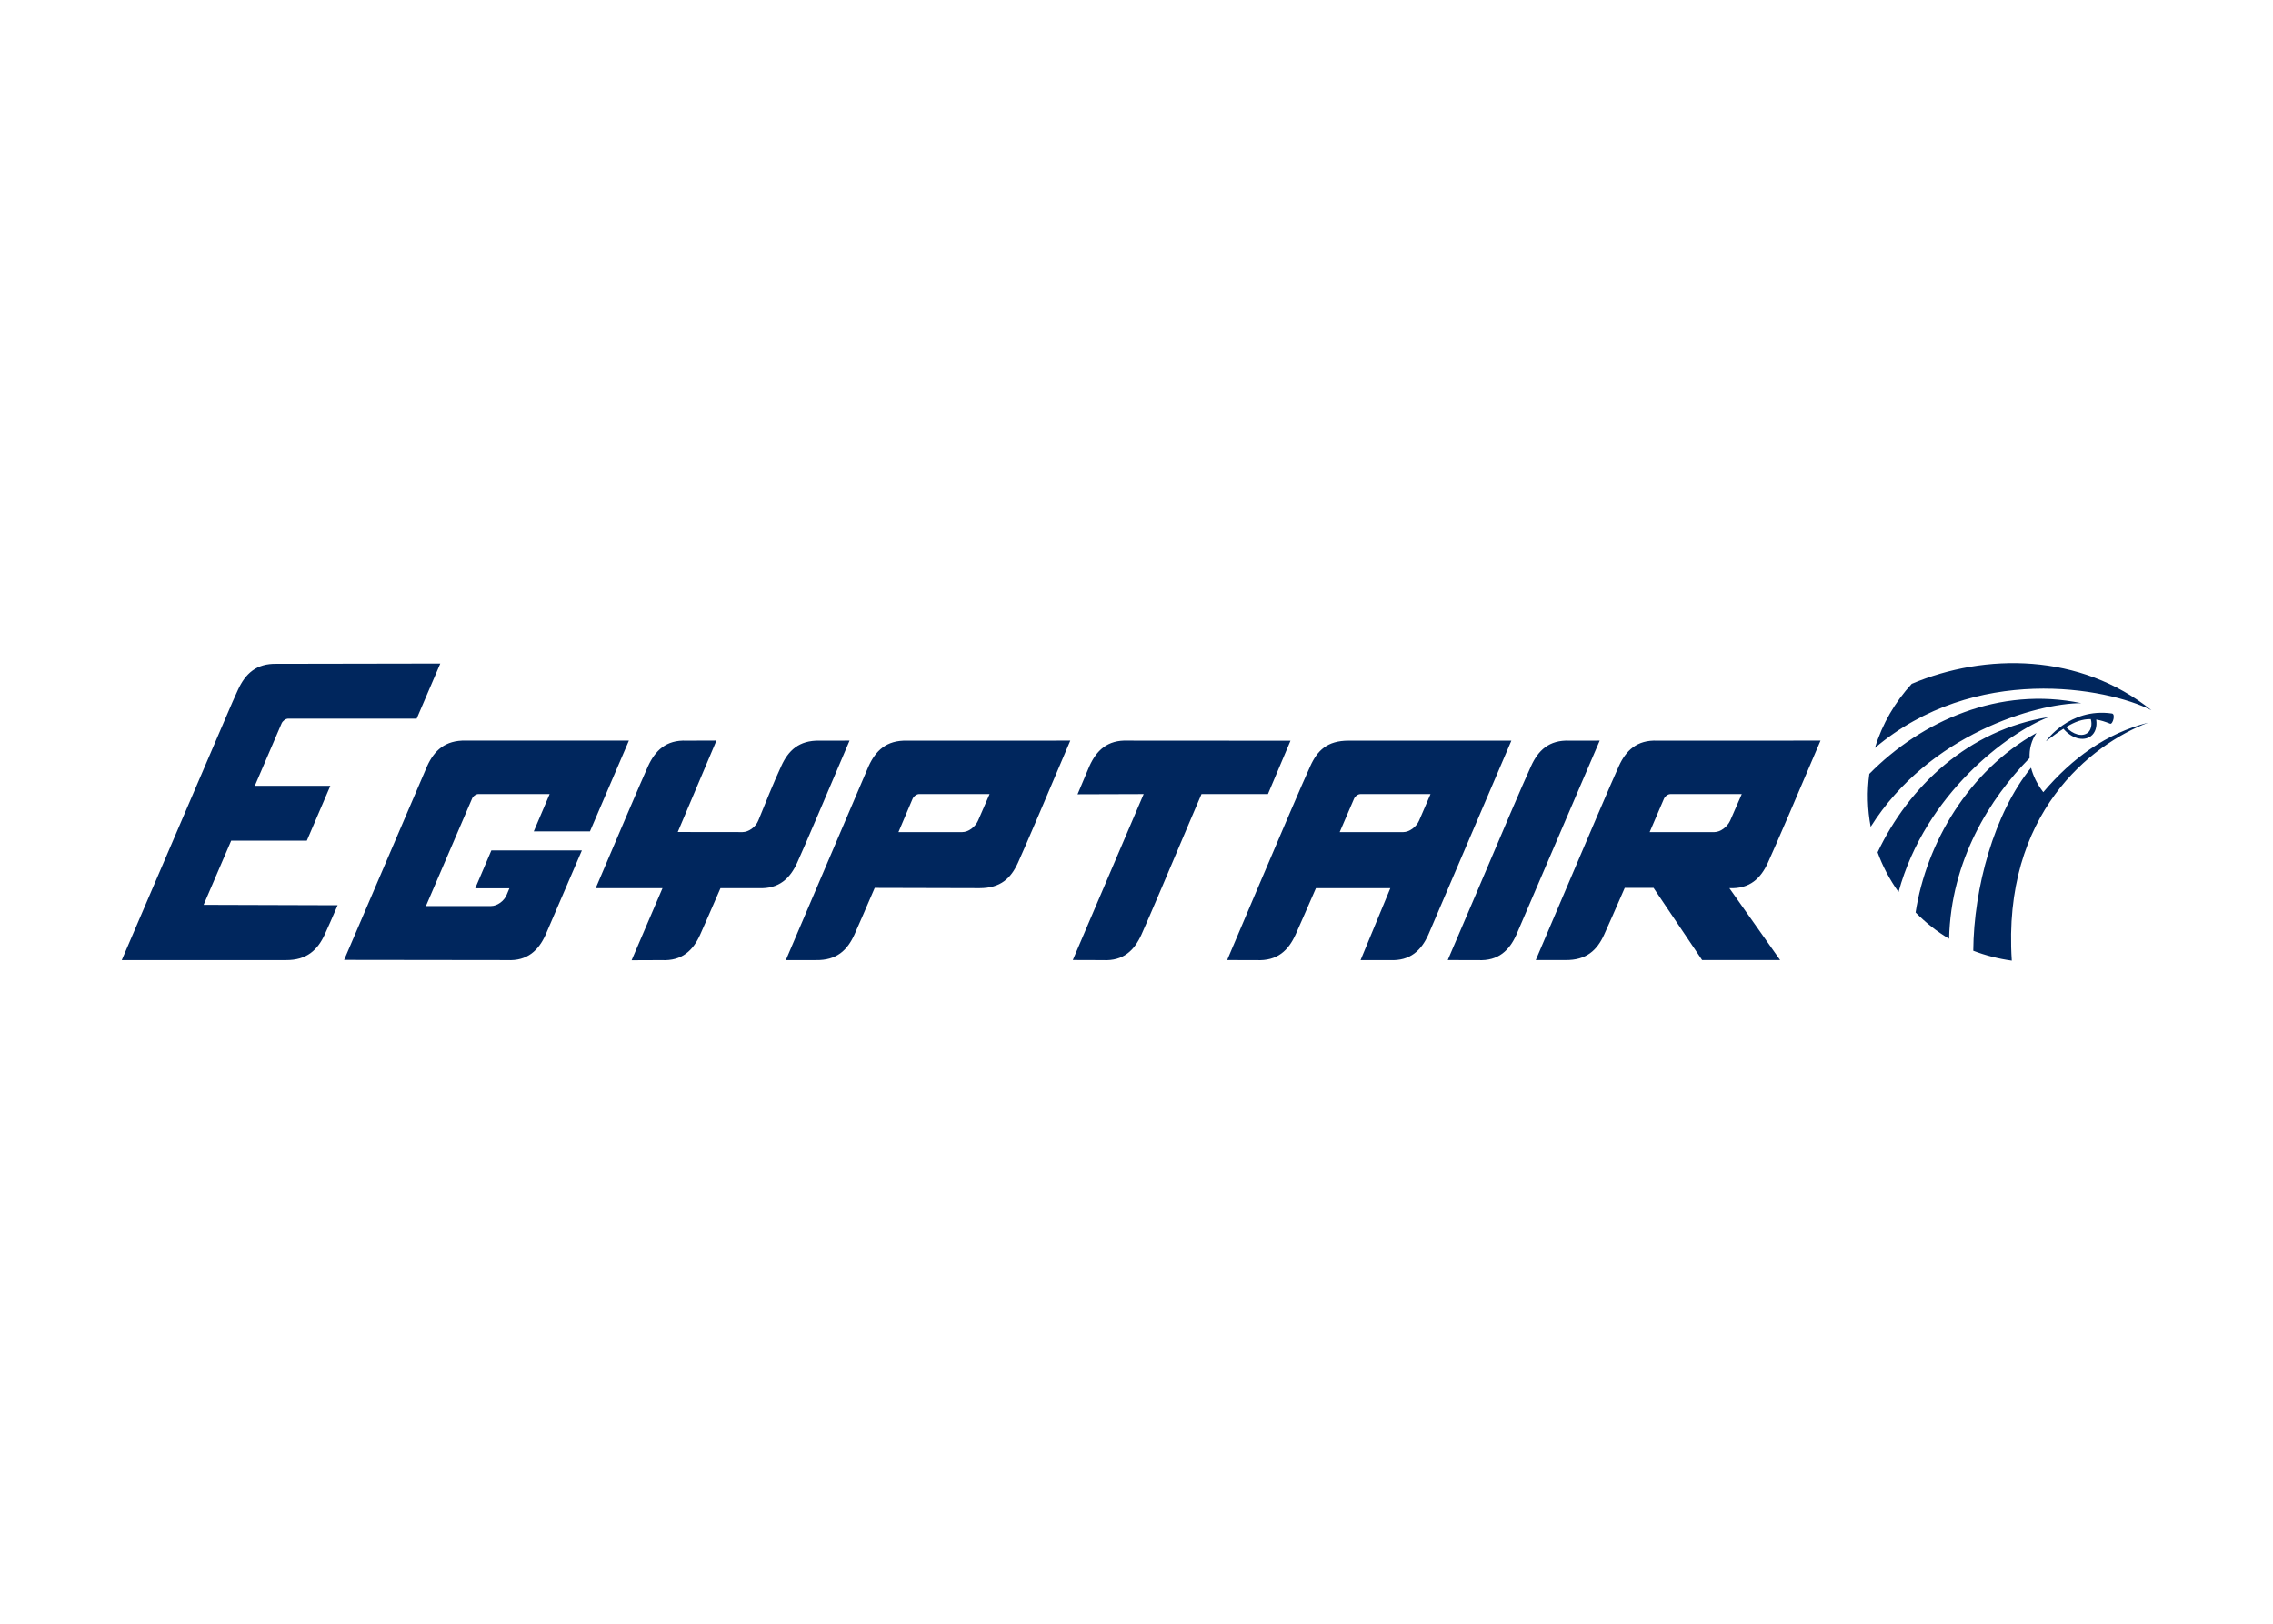 <svg clip-rule="evenodd" fill-rule="evenodd" stroke-linejoin="round" stroke-miterlimit="1.414" viewBox="0 0 560 400" xmlns="http://www.w3.org/2000/svg"><path d="m95.207 3.445c.393.466.967.632 1.334.364.23-.169.315-.476.265-.811.218.033.43.099.683.201.125.042.274-.481.08-.499-2.084-.3-3.241 1.382-3.213 1.355.322-.242.588-.447.851-.61m1.189.192c-.275.223-.734.084-1.057-.272.435-.269.804-.396 1.201-.391.081.256.011.54-.144.663m-10.383.742c.359-1.176.984-2.242 1.796-3.127 3.591-1.515 8.221-1.504 11.691 1.289-2.177-1.11-8.615-2.291-13.487 1.838m-.208 3.85c-.158-.849-.185-1.725-.065-2.584 2.541-2.583 6.344-4.283 10.336-3.448-2.185.005-7.423 1.502-10.271 6.032m1.359 3.181c-.422-.592-.771-1.244-1.021-1.938 1.512-3.201 4.427-5.989 8.345-6.596-1.95.735-6.014 3.726-7.324 8.534m2.466 2.279c-.602-.355-1.146-.79-1.634-1.282.522-3.384 2.589-6.921 5.895-8.757-.243.358-.355.777-.335 1.223-1.927 1.954-3.841 4.988-3.926 8.816m3.058 1.067c-.652-.09-1.282-.252-1.879-.482.022-3.063 1.015-6.7 2.818-8.93.1.391.29.792.597 1.194 1.427-1.679 3.073-2.866 5.117-3.391-2.787 1.058-7.125 4.433-6.653 11.609m-77.352-2.663h3.171c.3 0 .642-.237.77-.555l.13-.311h-1.667l.787-1.848h4.413v.006l-1.765 4.104c-.342.755-.879 1.294-1.881 1.241l-7.948-.01 4.048-9.452c.345-.762.877-1.267 1.882-1.246h7.96l-1.899 4.428h-2.741l.774-1.82h-3.476c-.122 0-.268.108-.314.235zm.7-11.829-7.971.014c-1.014-.028-1.539.493-1.893 1.258-.136.287-.353.788-.622 1.418l-5.05 11.776h8.015c1.013.006 1.542-.497 1.89-1.259.13-.287.357-.792.624-1.417l-6.536-.02 1.345-3.131h3.69l1.146-2.676h-3.683l1.304-3.04c.056-.127.2-.235.325-.235h6.264zm58.99 8.222h3.158c.297 0 .632-.256.77-.561l.564-1.294h-3.478c-.123 0-.266.108-.32.235zm.19 2.722h-1.406c-.447 1.026-.814 1.866-1.005 2.281-.342.755-.866 1.252-1.881 1.239h-1.454l1.494-3.506c1.036-2.433 2.171-5.096 2.558-5.953.34-.755.879-1.29 1.884-1.243l7.953-.002c-1.03 2.43-2.174 5.096-2.566 5.956-.343.751-.875 1.286-1.879 1.241l2.476 3.508h-3.805zm-40.679-7.182 1.462-.002c-1.032 2.43-2.164 5.096-2.554 5.956-.342.751-.874 1.286-1.876 1.241h-1.866c-.442 1.029-.808 1.854-.992 2.269-.34.755-.875 1.294-1.879 1.241l-1.464.006 1.506-3.514h-3.258c1.037-2.434 2.169-5.097 2.554-5.954.348-.755.877-1.29 1.879-1.243l1.457-.005-1.887 4.461 3.16.004c.3 0 .645-.251.768-.561.362-.891.715-1.778 1.119-2.656.34-.755.862-1.267 1.871-1.243m30.64 10.703 1.472.002c1.007.053 1.537-.486 1.877-1.241l4.063-9.466-1.47.002c-1.007-.046-1.539.488-1.879 1.243-.395.857-1.531 3.52-2.563 5.954zm-26.792-6.243h3.113c.306 0 .635-.256.77-.561l.562-1.295h-3.436c-.122 0-.268.11-.322.235zm-1.159 2.722 5.115.013c1.034 0 1.531-.49 1.874-1.241.39-.86 1.523-3.526 2.551-5.956l-7.961.002c-1.009-.029-1.531.488-1.876 1.243l-4.038 9.461h1.465c1.019.018 1.534-.486 1.879-1.241.189-.415.548-1.255.991-2.281m9.662 3.518 1.475.005c.999.053 1.528-.486 1.871-1.241.377-.835 1.456-3.385 2.463-5.764.03-.064.436-1.031.468-1.095h3.24l1.1-2.602-7.928-.005c-1.01-.044-1.539.491-1.879 1.246l-.578 1.371 3.224-.01zm13.017-6.24h3.103c.298 0 .64-.256.77-.561l.558-1.294h-3.416c-.124 0-.267.108-.319.235zm2.471 2.735h-3.63c-.445 1.024-.808 1.854-.995 2.269-.347.755-.874 1.294-1.914 1.241l-1.421-.002 1.489-3.506c1.036-2.434 2.171-5.097 2.565-5.954.34-.755.819-1.248 1.877-1.243h7.933l-4.05 9.463c-.34.755-.875 1.294-1.882 1.241h-1.424z" fill="#00265d" transform="matrix(5.051 0 0 5.051 27.475 162.122)"/></svg>